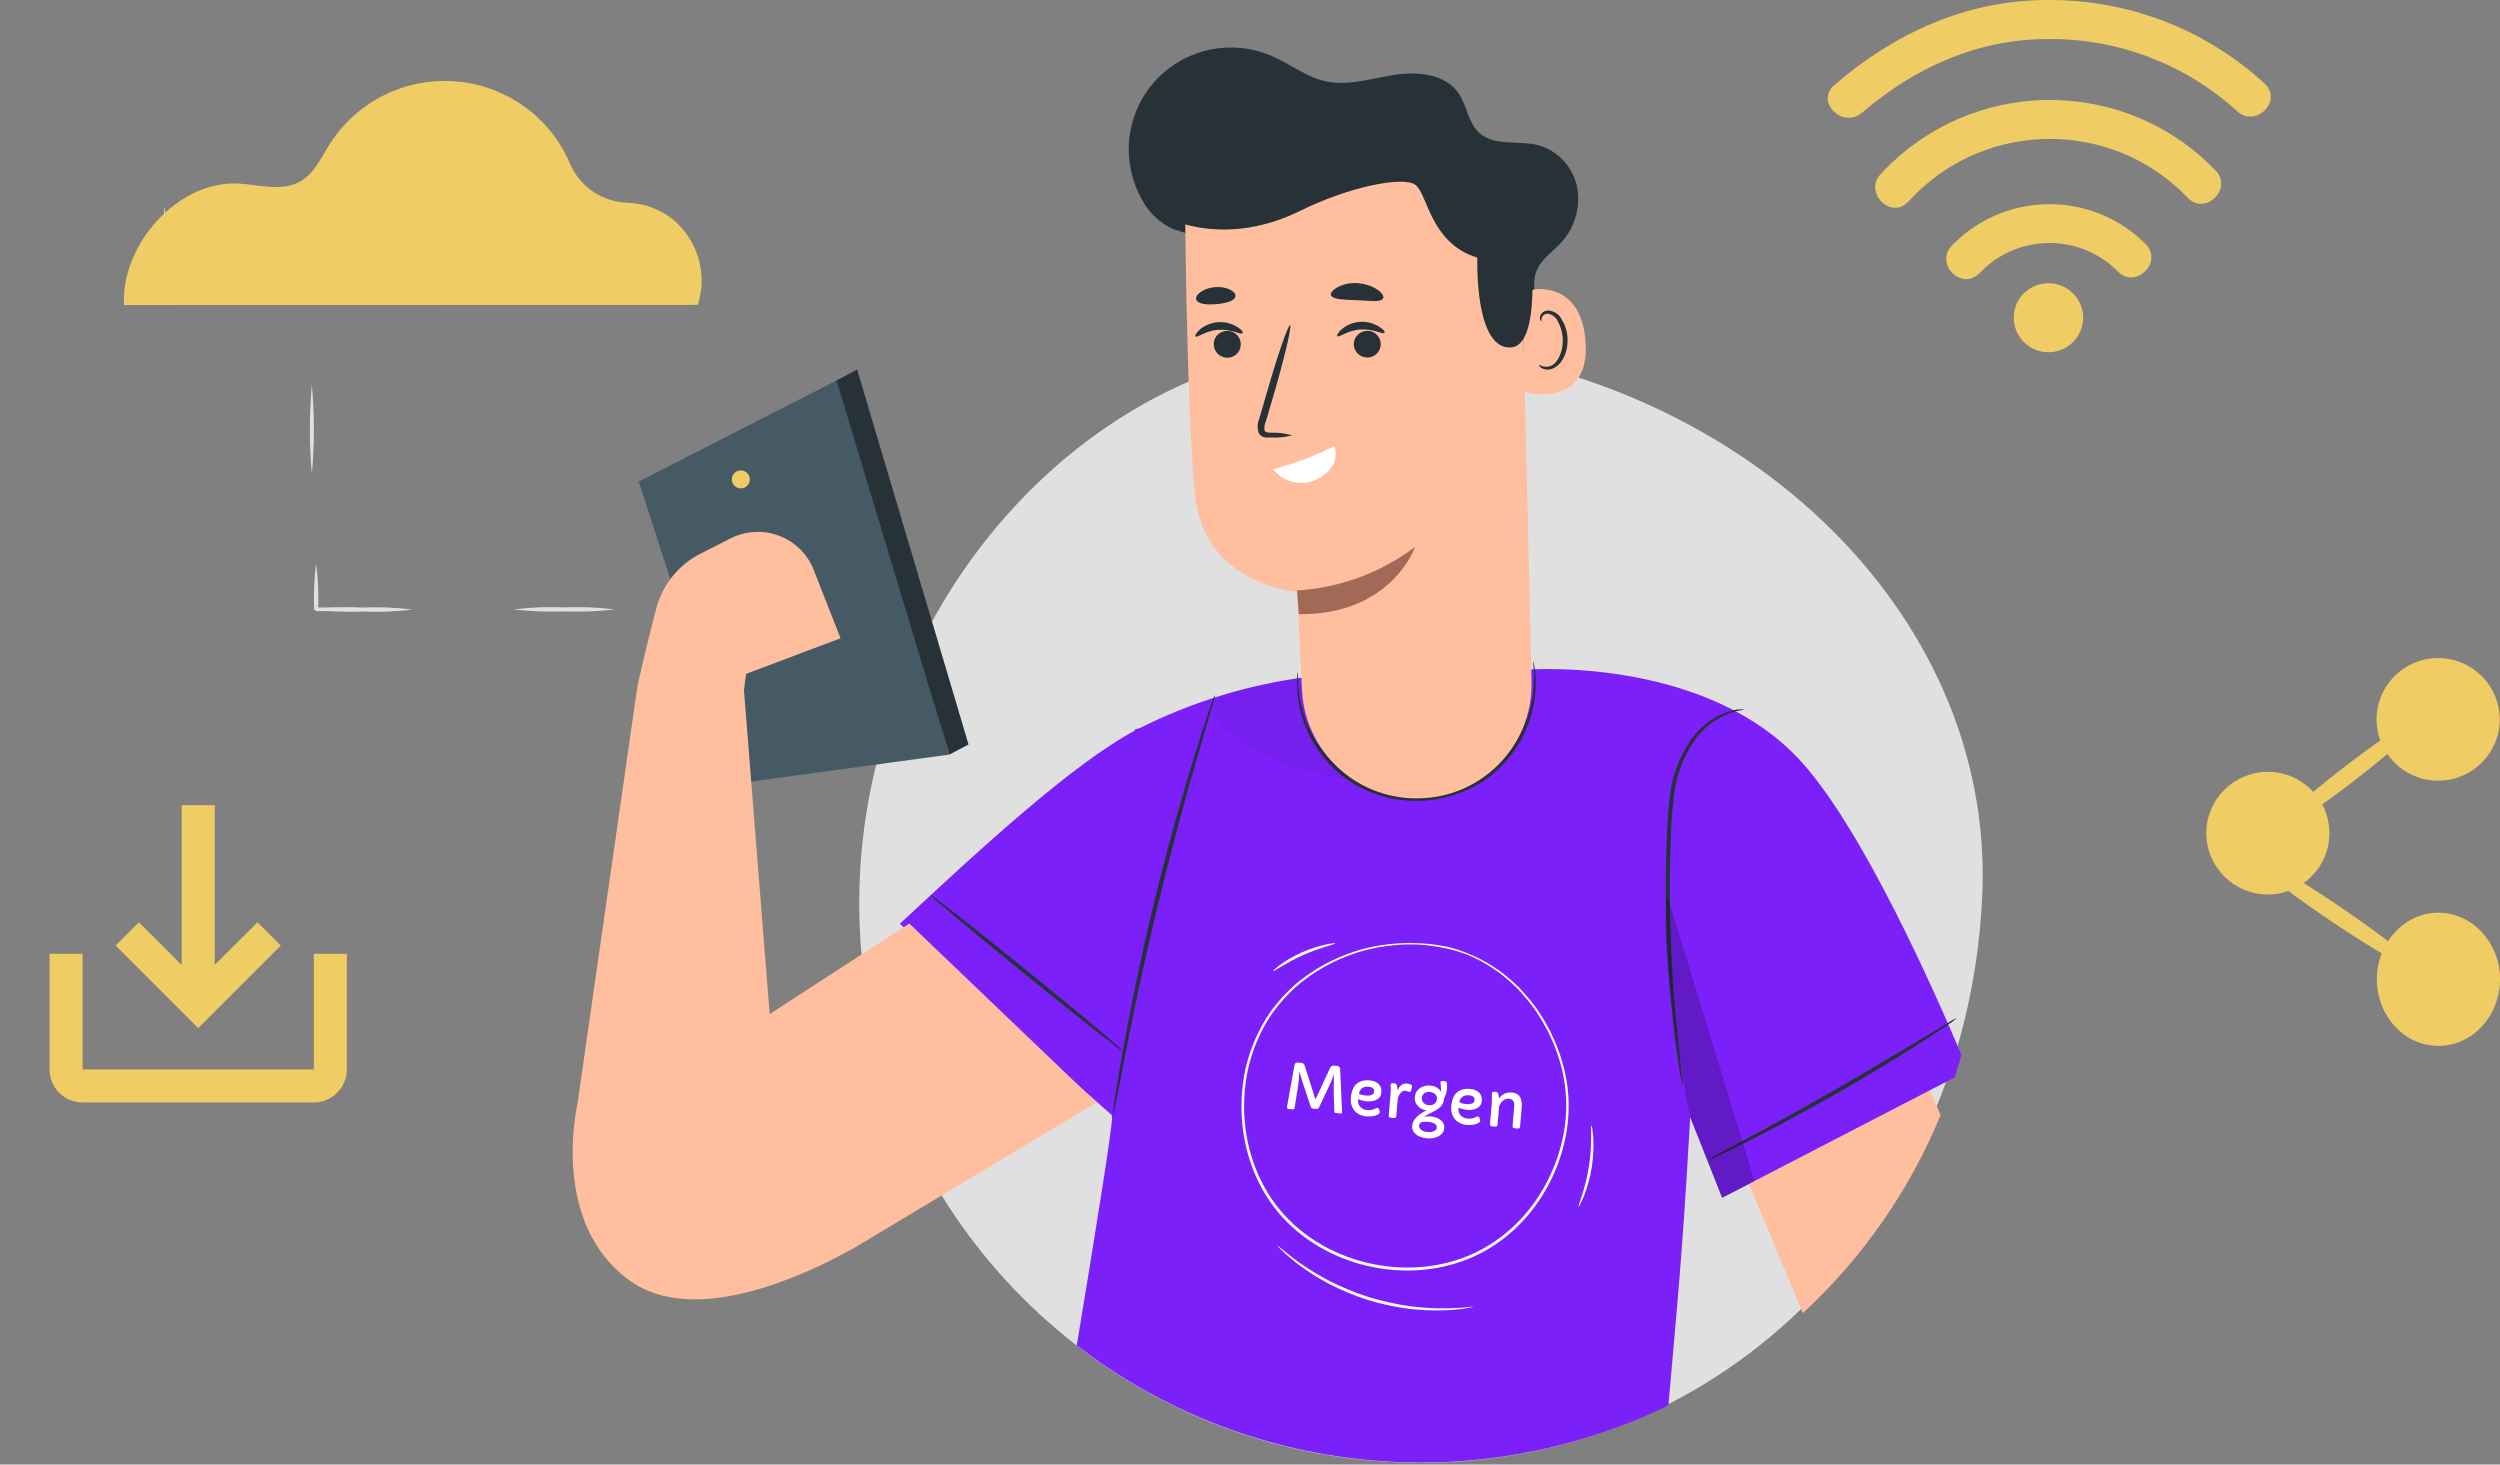 <svg viewBox="0 0 268 157" fill="none" xmlns="http://www.w3.org/2000/svg">
    <rect x="0" y="0" width="268" height="157" fill="#808080" stroke="none"/>
    <path
        d="M243.114 95.887C246.759 95.887 249.714 92.945 249.714 89.315C249.714 85.685 246.759 82.743 243.114 82.743C239.469 82.743 236.515 85.685 236.515 89.315C236.515 92.945 239.469 95.887 243.114 95.887Z"
        fill="#EFCC64" />
    <path
        d="M267.967 77.118C267.967 80.749 265.015 83.69 261.367 83.69C257.72 83.69 254.768 80.749 254.768 77.118C254.768 73.486 257.72 70.545 261.367 70.545C265.015 70.545 267.967 73.486 267.967 77.118Z"
        fill="#EFCC64" />
    <path
        d="M268 104.971C268 108.915 265.056 112.119 261.401 112.119C257.745 112.119 254.801 108.932 254.801 104.979C254.801 101.026 257.795 97.838 261.392 97.838C264.998 97.847 268 101.017 268 104.971Z"
        fill="#EFCC64" />
    <path
        d="M259.457 104.131C259.175 104.543 254.792 102.064 249.656 98.588C244.52 95.121 240.6 91.958 240.873 91.547C241.146 91.135 245.546 93.614 250.673 97.089C255.809 100.565 259.771 103.719 259.457 104.131Z"
        fill="#EFCC64" />
    <path
        d="M259.986 76.673C260.292 77.068 256.901 80.198 252.419 83.656C247.936 87.115 244.041 89.57 243.735 89.207C243.429 88.845 246.811 85.683 251.302 82.224C255.793 78.764 259.68 76.277 259.986 76.673Z"
        fill="#EFCC64" />
    <path
        d="M76.71 65.331C78.348 65.035 80.035 65.035 81.672 65.331C80.035 65.611 78.356 65.611 76.71 65.331Z"
        fill="#E0E0E0" />
    <path
        d="M55.075 65.331C56.869 65.109 58.681 65.035 60.483 65.109C62.286 65.035 64.098 65.109 65.892 65.331C64.098 65.545 62.286 65.611 60.483 65.545C58.681 65.611 56.869 65.545 55.075 65.331Z"
        fill="#E0E0E0" />
    <path
        d="M33.431 65.332C35.226 65.117 37.029 65.043 38.832 65.126C40.635 65.052 42.446 65.126 44.241 65.348C42.446 65.562 40.635 65.628 38.832 65.562C37.029 65.628 35.226 65.546 33.431 65.332Z"
        fill="#E0E0E0" />
    <path
        d="M33.886 60.39C34.101 62.029 34.175 63.684 34.101 65.331L33.886 65.117H34.887H35.821L37.393 65.158C37.88 65.133 38.377 65.183 38.848 65.315C38.368 65.43 37.88 65.479 37.393 65.463L35.821 65.512H33.886C34.076 65.702 33.621 65.249 33.671 65.29C33.605 63.651 33.679 62.012 33.886 60.39Z"
        fill="#E0E0E0" />
    <path
        d="M33.431 41.242C33.721 44.429 33.721 47.633 33.431 50.82C33.15 47.633 33.15 44.429 33.431 41.242Z"
        fill="#E0E0E0" />
    <path
        d="M17.651 22.069C17.941 25.256 17.941 28.46 17.651 31.647C17.37 28.46 17.37 25.256 17.651 22.069Z"
        fill="#E0E0E0" />
    <path
        d="M74.808 32.685C75.883 29.325 74.783 25.66 72.037 23.436C70.656 22.382 68.977 21.789 67.24 21.731C64.577 21.641 62.212 20.043 61.137 17.613C58.035 10.21 49.5 6.709 42.065 9.798C39.286 10.951 36.929 12.936 35.333 15.472C34.407 16.93 33.679 18.627 32.149 19.475C30.222 20.546 27.849 19.821 25.657 19.681C19.131 19.269 12.954 26.203 13.293 32.701L74.808 32.685Z"
        fill="#EFCC64" />
    <path
        d="M212.51 95.689C211.203 128.771 186.731 156.155 153.484 156.797C120.237 157.44 92.763 131.127 92.118 98.019C91.473 64.912 117.988 34.365 151.144 36.91C186.491 39.595 213.693 65.496 212.51 95.689Z"
        fill="#E0E0E0" />
    <path
        d="M205.165 112.72L186.375 124.25L193.272 140.762C199.674 134.841 204.71 127.602 208.027 119.555L205.165 112.72Z"
        fill="#FFBE9D" />
    <path
        d="M210.268 113.098C207.836 107.333 199.516 88.194 192.528 81.045C182.082 70.338 163.697 71.788 163.697 71.788L139.812 72.612C133.692 73.435 127.746 75.272 122.221 78.031L121.634 78.212V78.327C114.952 81.943 105.49 90.615 96.467 99.032L107.26 108.997L119.203 119.555C119.178 119.621 119.178 119.703 119.203 119.769C119.327 120.412 117.259 133.185 115.431 144.221C133.61 158.246 158.214 160.733 178.857 150.645L179.75 140.441C180.577 131.192 181.189 119.744 181.189 119.744L184.613 128.4L209.532 115.503C209.788 114.721 210.028 113.914 210.268 113.098Z"
        fill="#7B20F9" />
    <path
        d="M143.872 119.211C143.862 119.32 143.819 119.371 143.742 119.365L143.191 119.318C143.149 119.314 143.113 119.298 143.085 119.269C143.056 119.24 143.041 119.206 143.04 119.166L142.978 117.185C142.97 116.935 142.969 116.69 142.974 116.448C142.981 116.206 142.987 115.953 142.992 115.689L142.998 115.221C142.999 115.212 142.996 115.207 142.989 115.207C142.985 115.206 142.981 115.209 142.979 115.216L142.783 115.741C142.743 115.848 142.7 115.954 142.653 116.06L141.38 118.757C141.367 118.789 141.342 118.818 141.306 118.844C141.271 118.869 141.236 118.881 141.203 118.878L140.682 118.833C140.614 118.828 140.562 118.779 140.527 118.688C139.911 116.845 139.583 115.86 139.543 115.733C139.505 115.604 139.471 115.482 139.443 115.367L139.333 114.902C139.331 114.895 139.327 114.892 139.32 114.891C139.316 114.891 139.312 114.895 139.309 114.903L139.264 115.435C139.224 115.898 139.165 116.37 139.087 116.85L138.77 118.803C138.763 118.837 138.739 118.867 138.699 118.893C138.661 118.918 138.622 118.929 138.582 118.926L138.125 118.887C138.071 118.882 138.029 118.855 137.998 118.806C137.968 118.758 137.96 118.701 137.972 118.636L138.738 114.352C138.769 114.172 138.801 114.059 138.833 114.014C138.892 113.931 138.988 113.895 139.123 113.906L139.482 113.937C139.59 113.946 139.664 113.967 139.704 113.999C139.777 114.055 139.836 114.156 139.882 114.301L141.018 117.867L142.563 114.526C142.654 114.316 142.787 114.218 142.962 114.233L143.337 114.265C143.532 114.281 143.638 114.38 143.656 114.56C143.66 114.617 143.664 114.679 143.667 114.746L143.871 119.141C143.873 119.163 143.874 119.187 143.872 119.211Z"
        fill="white" />
    <path
        d="M145.592 117.84L145.584 117.902C145.558 118.202 145.634 118.451 145.811 118.649C145.996 118.858 146.261 118.978 146.606 119.007C146.92 119.034 147.22 118.966 147.505 118.803C147.559 118.772 147.606 118.759 147.646 118.762C147.728 118.769 147.786 118.815 147.821 118.899L147.895 119.091C147.912 119.136 147.918 119.184 147.913 119.234C147.909 119.284 147.881 119.335 147.83 119.386C147.781 119.434 147.719 119.477 147.642 119.515C147.565 119.553 147.477 119.584 147.377 119.608C147.279 119.633 147.178 119.652 147.075 119.665C146.867 119.691 146.653 119.695 146.432 119.676C146.211 119.658 145.991 119.597 145.772 119.495C145.556 119.393 145.373 119.255 145.223 119.081C144.9 118.712 144.763 118.239 144.812 117.662C144.898 116.649 145.313 116.05 146.055 115.864C146.287 115.807 146.521 115.788 146.758 115.808C146.997 115.829 147.197 115.871 147.359 115.935C147.522 116 147.661 116.087 147.774 116.196C148.013 116.425 148.117 116.726 148.085 117.098C148.054 117.463 147.88 117.729 147.563 117.896C147.285 118.042 146.931 118.096 146.499 118.06C146.234 118.037 145.932 117.964 145.592 117.84ZM147.306 117.021C147.333 116.709 147.134 116.534 146.709 116.498C146.304 116.464 146.009 116.586 145.822 116.865C145.756 116.963 145.708 117.087 145.677 117.236C145.859 117.347 146.098 117.414 146.392 117.439C146.973 117.489 147.278 117.349 147.306 117.021Z"
        fill="white" />
    <path
        d="M149.073 116.329C149.086 116.172 149.163 116.099 149.302 116.111L149.481 116.126C149.603 116.136 149.685 116.196 149.727 116.306C149.786 116.465 149.822 116.68 149.832 116.952C149.831 116.957 149.832 116.959 149.835 116.959C149.839 116.959 149.85 116.923 149.867 116.85C149.885 116.776 149.925 116.688 149.987 116.585C150.049 116.481 150.122 116.394 150.206 116.327C150.375 116.193 150.574 116.137 150.802 116.156C151.056 116.178 151.23 116.234 151.322 116.326C151.365 116.367 151.38 116.42 151.365 116.485L151.277 116.894C151.254 117.004 151.192 117.055 151.09 117.046C151.042 117.042 150.983 117.027 150.914 117.001C150.78 116.955 150.673 116.928 150.593 116.921C150.513 116.914 150.426 116.942 150.332 117.005C150.238 117.065 150.154 117.144 150.081 117.241C149.933 117.444 149.848 117.667 149.827 117.91L149.679 119.652C149.674 119.713 149.652 119.763 149.613 119.802C149.574 119.84 149.521 119.857 149.455 119.851L149.07 119.818C148.999 119.812 148.947 119.787 148.913 119.742C148.881 119.698 148.867 119.645 148.873 119.583L149.065 117.323C149.098 116.938 149.106 116.683 149.09 116.559C149.076 116.432 149.071 116.355 149.073 116.329Z"
        fill="white" />
    <path
        d="M152.637 119.768C152.853 119.685 153.077 119.654 153.31 119.674C153.544 119.694 153.75 119.733 153.928 119.792C154.108 119.85 154.267 119.93 154.405 120.035C154.715 120.268 154.854 120.569 154.823 120.939C154.79 121.324 154.578 121.618 154.186 121.82C153.839 121.998 153.435 122.067 152.972 122.027C152.501 121.987 152.117 121.853 151.82 121.625C151.5 121.378 151.356 121.066 151.388 120.69C151.427 120.233 151.709 119.812 152.235 119.427C152.439 119.279 152.661 119.149 152.903 119.038C152.545 118.974 152.248 118.822 152.012 118.582C151.748 118.31 151.632 117.991 151.663 117.624C151.699 117.201 151.888 116.873 152.231 116.638C152.546 116.424 152.907 116.335 153.314 116.37C153.751 116.407 154.085 116.553 154.315 116.809C154.387 116.887 154.442 116.975 154.48 117.07C154.497 116.869 154.489 116.659 154.454 116.44C154.421 116.219 154.407 116.088 154.41 116.047C154.414 116.005 154.424 115.973 154.442 115.95C154.462 115.926 154.484 115.908 154.507 115.896C154.542 115.879 154.58 115.873 154.622 115.876L154.907 115.901C155.091 115.916 155.161 116.177 155.118 116.682C155.084 117.087 154.97 117.452 154.778 117.78C154.778 117.828 154.775 117.892 154.768 117.971C154.761 118.049 154.736 118.14 154.691 118.242C154.647 118.344 154.591 118.438 154.524 118.525C154.458 118.609 154.384 118.687 154.3 118.757C154.218 118.827 154.132 118.891 154.04 118.949C153.95 119.008 153.86 119.061 153.769 119.108C153.259 119.371 152.953 119.536 152.851 119.605C152.75 119.671 152.678 119.726 152.637 119.768ZM152.614 118.233C152.683 118.303 152.767 118.36 152.863 118.403C152.962 118.445 153.068 118.47 153.181 118.48C153.296 118.49 153.402 118.482 153.5 118.457C153.598 118.43 153.686 118.387 153.765 118.328C153.932 118.203 154.024 118.033 154.043 117.816C154.061 117.595 153.99 117.414 153.828 117.273C153.685 117.148 153.502 117.076 153.278 117.057C152.924 117.027 152.669 117.136 152.512 117.385C152.46 117.467 152.43 117.564 152.42 117.678C152.411 117.79 152.423 117.892 152.458 117.985C152.492 118.079 152.544 118.161 152.614 118.233ZM152.273 120.349C152.183 120.434 152.134 120.532 152.124 120.643C152.115 120.755 152.134 120.852 152.183 120.936C152.232 121.019 152.299 121.091 152.385 121.151C152.552 121.265 152.766 121.332 153.03 121.355C153.445 121.39 153.744 121.313 153.925 121.124C153.984 121.06 154.017 120.977 154.026 120.875C154.035 120.772 154.009 120.682 153.949 120.604C153.891 120.526 153.815 120.463 153.721 120.416C153.565 120.336 153.358 120.286 153.099 120.264C152.701 120.23 152.426 120.258 152.273 120.349Z"
        fill="white" />
    <path
        d="M156.355 118.757L156.347 118.819C156.321 119.118 156.397 119.367 156.574 119.565C156.759 119.774 157.024 119.894 157.369 119.923C157.683 119.95 157.983 119.882 158.268 119.719C158.322 119.688 158.369 119.675 158.409 119.678C158.491 119.685 158.549 119.731 158.584 119.815L158.658 120.007C158.675 120.052 158.68 120.1 158.676 120.15C158.672 120.201 158.644 120.251 158.593 120.302C158.544 120.351 158.482 120.394 158.405 120.431C158.328 120.469 158.24 120.5 158.14 120.524C158.042 120.549 157.941 120.568 157.837 120.581C157.63 120.608 157.416 120.611 157.195 120.593C156.974 120.574 156.754 120.513 156.535 120.411C156.319 120.309 156.136 120.171 155.986 119.997C155.663 119.628 155.526 119.155 155.575 118.578C155.661 117.565 156.075 116.966 156.818 116.78C157.05 116.723 157.284 116.704 157.521 116.725C157.76 116.745 157.96 116.787 158.121 116.852C158.285 116.916 158.424 117.003 158.537 117.112C158.776 117.341 158.88 117.642 158.848 118.014C158.817 118.379 158.643 118.645 158.326 118.812C158.048 118.958 157.694 119.013 157.262 118.976C156.997 118.953 156.695 118.88 156.355 118.757ZM158.069 117.938C158.096 117.625 157.897 117.45 157.472 117.414C157.067 117.38 156.772 117.502 156.585 117.782C156.519 117.879 156.471 118.003 156.44 118.152C156.622 118.263 156.861 118.33 157.155 118.355C157.736 118.405 158.041 118.266 158.069 117.938Z"
        fill="white" />
    <path
        d="M159.919 117.252C159.932 117.095 160.015 117.023 160.168 117.036L160.35 117.051C160.474 117.062 160.554 117.115 160.591 117.211C160.641 117.347 160.68 117.524 160.706 117.742C160.935 117.401 161.251 117.196 161.654 117.129C161.78 117.107 161.935 117.104 162.119 117.119C162.305 117.135 162.473 117.189 162.623 117.281C162.774 117.371 162.889 117.488 162.968 117.631C163.115 117.892 163.168 118.264 163.127 118.745L162.953 120.782C162.948 120.843 162.924 120.893 162.881 120.931C162.837 120.969 162.777 120.985 162.699 120.978L162.374 120.951C162.29 120.944 162.23 120.918 162.194 120.873C162.158 120.828 162.142 120.775 162.147 120.713L162.321 118.673C162.369 118.113 162.184 117.815 161.769 117.78C161.525 117.759 161.294 117.841 161.076 118.025C160.843 118.223 160.714 118.466 160.69 118.752L160.535 120.576C160.53 120.637 160.506 120.687 160.465 120.725C160.424 120.764 160.365 120.78 160.287 120.773L159.946 120.744C159.868 120.737 159.811 120.712 159.775 120.667C159.739 120.622 159.723 120.569 159.729 120.507L159.9 118.493C159.937 118.054 159.949 117.746 159.935 117.571C159.921 117.394 159.916 117.287 159.919 117.252Z"
        fill="white" />
    <path
        d="M164.359 70.891C164.409 71.031 164.45 71.171 164.467 71.319C164.549 71.731 164.599 72.142 164.624 72.562C164.706 74.111 164.491 75.659 164.003 77.133C163.276 79.332 161.977 81.292 160.232 82.824C155.725 86.58 149.257 86.884 144.411 83.565C142.525 82.207 141.037 80.378 140.102 78.253C139.473 76.837 139.118 75.313 139.06 73.765C139.027 73.345 139.027 72.933 139.06 72.513C139.06 72.365 139.085 72.217 139.126 72.077C139.176 72.077 139.126 72.678 139.192 73.724C139.325 75.239 139.713 76.713 140.35 78.097C141.301 80.139 142.765 81.902 144.601 83.211C149.307 86.374 155.551 86.085 159.934 82.487C162.837 79.999 164.491 76.351 164.45 72.538C164.434 71.484 164.309 70.891 164.359 70.891Z"
        fill="#263238" />
    <path
        d="M187.103 76.046C186.54 76.136 185.986 76.268 185.449 76.441C183.968 77.001 182.686 77.965 181.752 79.233C180.404 81.144 179.593 83.376 179.403 85.706C179.237 87.016 179.163 88.408 179.113 89.824C179.064 91.241 179.031 92.756 179.014 94.288C178.981 99.509 179.213 104.739 179.717 109.936C179.907 111.929 180.106 113.543 180.23 114.663C180.296 115.182 180.337 115.602 180.379 115.948C180.404 116.096 180.404 116.253 180.379 116.401C180.321 116.261 180.288 116.104 180.271 115.956C180.205 115.618 180.131 115.198 180.04 114.68C179.866 113.576 179.618 111.962 179.395 109.961C178.799 104.756 178.526 99.509 178.568 94.272C178.568 92.74 178.609 91.241 178.675 89.791C178.741 88.342 178.807 86.942 178.989 85.616C179.204 83.236 180.056 80.963 181.47 79.027C182.455 77.734 183.811 76.771 185.358 76.26C185.92 76.071 186.515 76.005 187.103 76.046Z"
        fill="#263238" />
    <path
        d="M130.26 74.498C130.244 74.654 130.21 74.811 130.161 74.959L129.789 76.26L128.383 81.037C127.217 85.072 125.67 90.664 124.157 96.89C122.643 103.117 121.46 108.775 120.658 112.892C120.261 114.91 119.947 116.557 119.715 117.776C119.608 118.311 119.517 118.748 119.442 119.102C119.426 119.259 119.385 119.407 119.327 119.555C119.31 119.399 119.31 119.242 119.327 119.086C119.376 118.731 119.434 118.262 119.517 117.743C119.682 116.582 119.955 114.902 120.344 112.802C121.08 108.684 122.221 102.919 123.726 96.726C125.232 90.532 126.836 84.899 128.085 80.888C128.705 78.879 129.235 77.257 129.615 76.145C129.797 75.626 129.946 75.206 130.07 74.868C130.128 74.736 130.186 74.613 130.26 74.498Z"
        fill="#263238" />
    <path
        d="M209.796 109.121C209.49 109.392 209.168 109.631 208.821 109.845C208.184 110.29 207.241 110.916 206.067 111.665C203.718 113.181 200.434 115.199 196.738 117.307C193.041 119.415 189.625 121.219 187.136 122.471C185.887 123.097 184.87 123.591 184.167 123.92C183.803 124.11 183.43 124.266 183.042 124.39C183.373 124.159 183.72 123.945 184.084 123.772L186.995 122.199C189.476 120.881 192.834 119.045 196.522 116.936C200.211 114.828 203.519 112.818 205.901 111.41L208.73 109.705C209.069 109.475 209.424 109.277 209.796 109.121Z"
        fill="#263238" />
    <path
        d="M120.451 112.736C120.369 112.826 115.679 109.145 109.965 104.5C104.25 99.855 99.668 96.025 99.742 95.935C99.817 95.844 104.514 99.525 110.229 104.17C115.944 108.815 120.526 112.645 120.451 112.736Z"
        fill="#263238" />
    <path opacity="0.2"
        d="M178.741 96.001L188.087 126.622L184.605 128.425L181.181 119.77C181.181 119.77 177.649 101.569 178.741 96.001Z"
        fill="black" />
    <g opacity="0.2">∫
        <path opacity="0.2"
            d="M131.269 74.514C126.233 77.166 138.862 83.573 144.568 83.359L140.433 72.472C140.433 72.472 132.965 73.633 131.269 74.514Z"
            fill="black" />
    </g>
    <path
        d="M160.571 35.551C160.339 36.399 160.629 37.305 161.307 37.865C162.002 38.409 162.953 38.499 163.738 38.096C165.177 37.33 165.326 35.32 165.004 33.723C164.681 32.125 164.111 30.428 164.756 28.938C165.252 27.793 166.352 27.052 167.237 26.138C168.767 24.54 169.453 22.316 169.081 20.142C168.668 17.968 167.071 16.205 164.946 15.571C162.796 15.019 160.166 15.728 158.545 14.212C157.362 13.117 157.254 11.28 156.336 9.963C154.906 7.92 151.961 7.648 149.488 8.027C147.016 8.406 144.526 9.254 142.045 8.703C140.002 8.241 138.315 6.858 136.396 6.034C130.864 3.588 124.388 6.075 121.94 11.585C120.55 14.707 120.707 18.297 122.362 21.287C123.098 22.753 124.322 23.922 125.827 24.581"
        fill="#263238" />
    <path
        d="M151.895 85.583C145.354 85.624 139.936 80.551 139.573 74.053C139.3 68.65 139.076 63.453 139.076 63.453C139.076 63.453 129.011 62.729 128.085 52.936C127.159 43.144 127.026 20.488 127.026 20.488C138.125 14.681 151.498 15.258 162.06 21.987L163.019 22.596L164.185 73.287C164.227 80.04 158.768 85.541 151.986 85.583C151.962 85.583 151.929 85.583 151.895 85.583Z"
        fill="#FFBE9D" />
    <path
        d="M146.123 35.542C145.37 35.781 144.956 36.58 145.188 37.33C145.188 37.338 145.188 37.338 145.196 37.346C145.453 38.096 146.271 38.499 147.032 38.252C147.785 38.005 148.19 37.19 147.942 36.44C147.694 35.691 146.875 35.287 146.123 35.542Z"
        fill="#263238" />
    <path
        d="M143.36 36.045C143.526 36.21 144.46 35.411 145.842 35.321C147.223 35.23 148.248 35.872 148.389 35.691C148.529 35.51 148.281 35.312 147.826 35.016C146.569 34.233 144.957 34.34 143.824 35.296C143.41 35.658 143.286 35.979 143.36 36.045Z"
        fill="#263238" />
    <path
        d="M131.104 35.542C130.351 35.781 129.937 36.572 130.177 37.321C130.177 37.33 130.186 37.338 130.186 37.346C130.425 38.104 131.244 38.524 132.005 38.285C132.766 38.046 133.188 37.231 132.948 36.473C132.708 35.715 131.889 35.295 131.128 35.534C131.12 35.534 131.112 35.542 131.104 35.542Z"
        fill="#263238" />
    <path
        d="M128.151 36.078C128.316 36.243 129.251 35.436 130.632 35.353C132.013 35.271 133.039 35.905 133.179 35.724C133.32 35.543 133.072 35.345 132.617 35.041C131.36 34.266 129.747 34.382 128.614 35.329C128.209 35.691 128.085 36.004 128.151 36.078Z"
        fill="#263238" />
    <path
        d="M138.497 46.669C137.77 46.447 137.009 46.356 136.248 46.389C135.884 46.389 135.594 46.315 135.553 46.134C135.512 45.78 135.57 45.418 135.727 45.096L136.554 42.272C137.728 38.236 138.506 34.925 138.299 34.859C138.092 34.794 136.976 38.014 135.818 42.049L134.991 44.891C134.792 45.36 134.767 45.887 134.916 46.381C135.04 46.645 135.288 46.834 135.578 46.892C135.785 46.916 135.983 46.916 136.19 46.892C136.967 46.949 137.753 46.875 138.497 46.669Z"
        fill="#263238" />
    <path
        d="M143.038 47.831C140.945 48.877 138.754 49.708 136.488 50.301C137.571 51.685 139.465 52.154 141.069 51.43C143.981 50.079 143.038 47.831 143.038 47.831Z"
        fill="white" />
    <path
        d="M139.043 63.298C143.633 63.018 148.033 61.395 151.697 58.628C151.697 58.628 149.216 65.933 139.233 65.842L139.043 63.298Z"
        fill="#A36957" />
    <path
        d="M163.275 32.504C163.259 31.705 163.879 31.038 164.681 30.989C166.534 30.906 169.586 31.573 169.974 36.622C170.52 43.836 163.449 42.173 163.416 41.967C163.383 41.761 163.308 35.312 163.275 32.504Z"
        fill="#FFBE9D" />
    <path
        d="M164.979 39.092C164.979 39.092 165.111 39.175 165.335 39.257C165.649 39.356 165.988 39.34 166.286 39.208C167.038 38.87 167.592 37.61 167.526 36.309C167.501 35.683 167.336 35.082 167.038 34.53C166.865 34.085 166.476 33.747 166.005 33.64C165.699 33.583 165.393 33.756 165.285 34.044C165.202 34.25 165.285 34.39 165.219 34.406C165.153 34.423 165.053 34.299 165.087 33.995C165.111 33.813 165.202 33.64 165.343 33.517C165.533 33.352 165.781 33.27 166.029 33.286C166.65 33.352 167.187 33.739 167.444 34.299C167.807 34.9 168.014 35.584 168.039 36.284C168.105 37.742 167.452 39.158 166.385 39.537C165.996 39.677 165.566 39.636 165.211 39.43C165.004 39.265 164.954 39.109 164.979 39.092Z"
        fill="#263238" />
    <path
        d="M148.24 32.026C147.934 32.422 146.85 32.241 145.453 32.183C144.055 32.125 142.972 32.117 142.699 31.689C142.426 31.261 143.766 30.215 145.569 30.355C147.371 30.495 148.587 31.615 148.24 32.026Z"
        fill="#263238" />
    <path
        d="M132.435 31.779C132.328 32.274 131.426 32.513 130.401 32.603C129.375 32.694 128.432 32.603 128.242 32.134C128.052 31.664 128.912 30.898 130.235 30.783C131.559 30.668 132.543 31.294 132.435 31.779Z"
        fill="#263238" />
    <path
        d="M125.67 23.576C125.67 23.576 131.641 26.45 139.407 22.588C144.51 20.059 150.448 18.816 151.755 19.837C153.062 20.858 153.343 26.088 158.371 27.62C158.371 27.62 158.024 37.593 162.019 37.239C166.013 36.885 163.515 21.427 163.515 21.427L153.74 16.674L143.038 14.665L132.981 16.082L125.207 18.198L125.67 23.576Z"
        fill="#263238" />
    <path
        d="M89.925 40.657C90.281 41.225 101.777 80.889 101.777 80.889L78.967 83.993L68.472 51.619L89.925 40.657Z"
        fill="#455A64" />
    <path d="M101.777 80.889L103.828 79.81L91.885 39.62L89.677 40.781L101.777 80.889Z" fill="#263238" />
    <path
        d="M80.365 51.191C80.48 51.709 80.141 52.22 79.62 52.335C79.099 52.451 78.587 52.113 78.471 51.594C78.355 51.075 78.694 50.565 79.215 50.449H79.223C79.744 50.342 80.257 50.672 80.365 51.191Z"
        fill="#EFCC64" />
    <path
        d="M97.476 98.999L82.507 108.709L79.753 73.979L79.984 72.241L90.107 68.42L87.196 61.008C85.865 57.73 82.11 56.157 78.826 57.483C78.653 57.549 78.487 57.631 78.322 57.714L75.072 59.361C72.764 60.538 71.061 62.63 70.382 65.126C69.233 69.425 68.207 74.078 68.315 73.674L61.897 118.378C61.897 118.378 58.853 131.267 67.686 137.402C74.377 142.031 85.641 137.114 91.621 133.746L117.54 118.197L97.476 98.999Z"
        fill="#FFBE9D" />
    <path
        d="M223.311 34.072C223.302 36.115 221.64 37.762 219.581 37.762C217.53 37.754 215.875 36.098 215.875 34.047C215.875 31.997 217.546 30.358 219.605 30.358C219.605 30.358 219.605 30.358 219.614 30.358C221.656 30.366 223.311 32.03 223.311 34.072Z"
        fill="#EFCC64" />
    <path
        d="M212.179 29.32C216.041 25.178 222.542 24.939 226.702 28.777C226.826 28.892 226.941 29.007 227.057 29.122C228.951 31.025 231.92 28.093 230.018 26.174C224.386 20.5 215.198 20.45 209.499 26.067C209.408 26.158 209.317 26.248 209.226 26.339C207.374 28.282 210.301 31.231 212.187 29.287L212.179 29.32Z"
        fill="#EFCC64" />
    <path
        d="M199.575 12.116C205.215 7.257 211.955 4.201 219.498 4.185C227.016 4.102 234.285 6.87 239.827 11.926C241.778 13.755 244.756 10.831 242.787 8.978C236.461 3.147 228.132 -0.065 219.506 0.001C210.822 0.001 203.106 3.542 196.622 9.134C194.588 10.905 197.532 13.853 199.583 12.083L199.575 12.116Z"
        fill="#EFCC64" />
    <path
        d="M204.545 21.653C212.071 13.294 224.981 12.586 233.376 20.088C233.781 20.451 234.178 20.829 234.55 21.225C236.428 23.144 239.388 20.22 237.511 18.276C228.124 8.501 212.559 8.163 202.742 17.511C202.345 17.889 201.965 18.276 201.593 18.68C199.773 20.64 202.709 23.597 204.553 21.628L204.545 21.653Z"
        fill="#EFCC64" />
    <path
        d="M150.63 101.162C150.63 101.162 150.738 101.154 150.928 101.146C151.143 101.137 151.432 101.137 151.813 101.121C152.598 101.113 153.748 101.203 155.212 101.508C156.651 101.87 158.388 102.505 160.158 103.666C161.051 104.234 161.911 104.967 162.779 105.799C163.598 106.672 164.442 107.619 165.145 108.755C165.533 109.299 165.823 109.917 166.17 110.518C166.451 111.152 166.79 111.786 167.014 112.47C167.287 113.137 167.477 113.862 167.684 114.586C167.832 115.319 168.014 116.069 168.072 116.859C168.411 119.972 167.799 123.39 166.245 126.536C164.698 129.682 162.134 132.606 158.694 134.36C155.27 136.131 151.093 136.641 147.099 135.818C143.104 135.011 139.465 132.902 137.009 129.946C134.536 126.981 133.328 123.291 133.122 119.799C133.014 118.045 133.155 116.324 133.494 114.693C133.849 113.071 134.428 111.539 135.164 110.164C135.884 108.772 136.819 107.561 137.827 106.524C138.828 105.461 139.953 104.621 141.078 103.913C143.344 102.521 145.668 101.722 147.752 101.376C149.836 101.022 151.68 101.039 153.153 101.228C154.625 101.426 155.741 101.739 156.477 101.994C156.833 102.126 157.106 102.241 157.313 102.307C157.494 102.381 157.585 102.422 157.585 102.422C157.585 102.422 157.486 102.397 157.296 102.34C157.098 102.274 156.816 102.175 156.461 102.052C155.725 101.813 154.608 101.524 153.136 101.352C151.672 101.179 149.844 101.187 147.785 101.549C145.726 101.912 143.435 102.71 141.194 104.102C140.085 104.811 138.977 105.642 138.001 106.688C137.009 107.718 136.091 108.912 135.388 110.279C134.668 111.646 134.106 113.145 133.758 114.751C133.428 116.357 133.295 118.053 133.403 119.783C133.618 123.226 134.825 126.841 137.249 129.748C139.664 132.647 143.236 134.714 147.173 135.505C151.101 136.312 155.195 135.818 158.553 134.08C161.927 132.359 164.458 129.493 165.988 126.396C167.526 123.3 168.147 119.931 167.816 116.876C167.766 116.11 167.593 115.369 167.452 114.644C167.254 113.927 167.063 113.219 166.799 112.552C166.575 111.868 166.245 111.251 165.972 110.625C165.633 110.032 165.343 109.422 164.963 108.879C164.276 107.759 163.449 106.812 162.639 105.947C161.787 105.123 160.935 104.39 160.067 103.822C158.33 102.653 156.618 102.01 155.187 101.632C153.748 101.31 152.598 101.195 151.821 101.187C151.441 101.179 151.151 101.179 150.936 101.179C150.738 101.179 150.63 101.162 150.63 101.162Z"
        fill="#FAFAFA" />
    <path
        d="M157.925 140.092C157.933 140.117 157.61 140.175 157.04 140.265C156.75 140.315 156.403 140.364 155.998 140.389C155.584 140.422 155.121 140.471 154.6 140.471C153.566 140.504 152.334 140.455 150.969 140.298C149.613 140.117 148.132 139.821 146.611 139.351C145.097 138.874 143.716 138.264 142.5 137.646C141.293 137.004 140.251 136.345 139.415 135.719C138.985 135.423 138.638 135.118 138.324 134.855C138.001 134.599 137.745 134.36 137.538 134.155C137.125 133.759 136.893 133.529 136.918 133.512C136.926 133.496 137.191 133.693 137.629 134.064C137.852 134.253 138.117 134.476 138.44 134.715C138.762 134.962 139.126 135.258 139.556 135.53C140.391 136.123 141.442 136.757 142.641 137.383C143.848 137.984 145.221 138.569 146.718 139.047C148.207 139.508 149.671 139.804 151.011 140.01C152.359 140.183 153.574 140.265 154.6 140.257C155.113 140.274 155.576 140.241 155.981 140.224C156.395 140.216 156.742 140.183 157.023 140.158C157.602 140.084 157.925 140.068 157.925 140.092Z"
        fill="#FAFAFA" />
    <path
        d="M143.145 101.129C143.162 101.228 141.541 101.557 139.705 102.381C137.861 103.196 136.529 104.185 136.471 104.102C136.413 104.045 137.679 102.924 139.581 102.084C141.458 101.253 143.145 101.047 143.145 101.129Z"
        fill="#FAFAFA" />
    <path
        d="M170.595 120.631C170.628 120.623 170.744 121.117 170.793 121.933C170.851 122.74 170.826 123.885 170.644 125.112C170.446 126.339 170.115 127.426 169.809 128.184C169.503 128.941 169.255 129.378 169.214 129.361C169.123 129.328 169.95 127.492 170.33 125.062C170.719 122.641 170.496 120.64 170.595 120.631Z"
        fill="#FAFAFA" />
    <path fill-rule="evenodd" clip-rule="evenodd"
        d="M27.603 98.869L23.018 103.437V86.316H19.476V103.437L14.891 98.869L12.394 101.366L21.247 110.219L30.1 101.366L27.603 98.869ZM33.641 114.645V102.251H37.182V114.645C37.182 116.593 35.589 118.186 33.641 118.186H8.853C6.905 118.186 5.312 116.593 5.312 114.645V102.251H8.853V114.645H33.641Z"
        fill="#EFCC64" />
</svg>